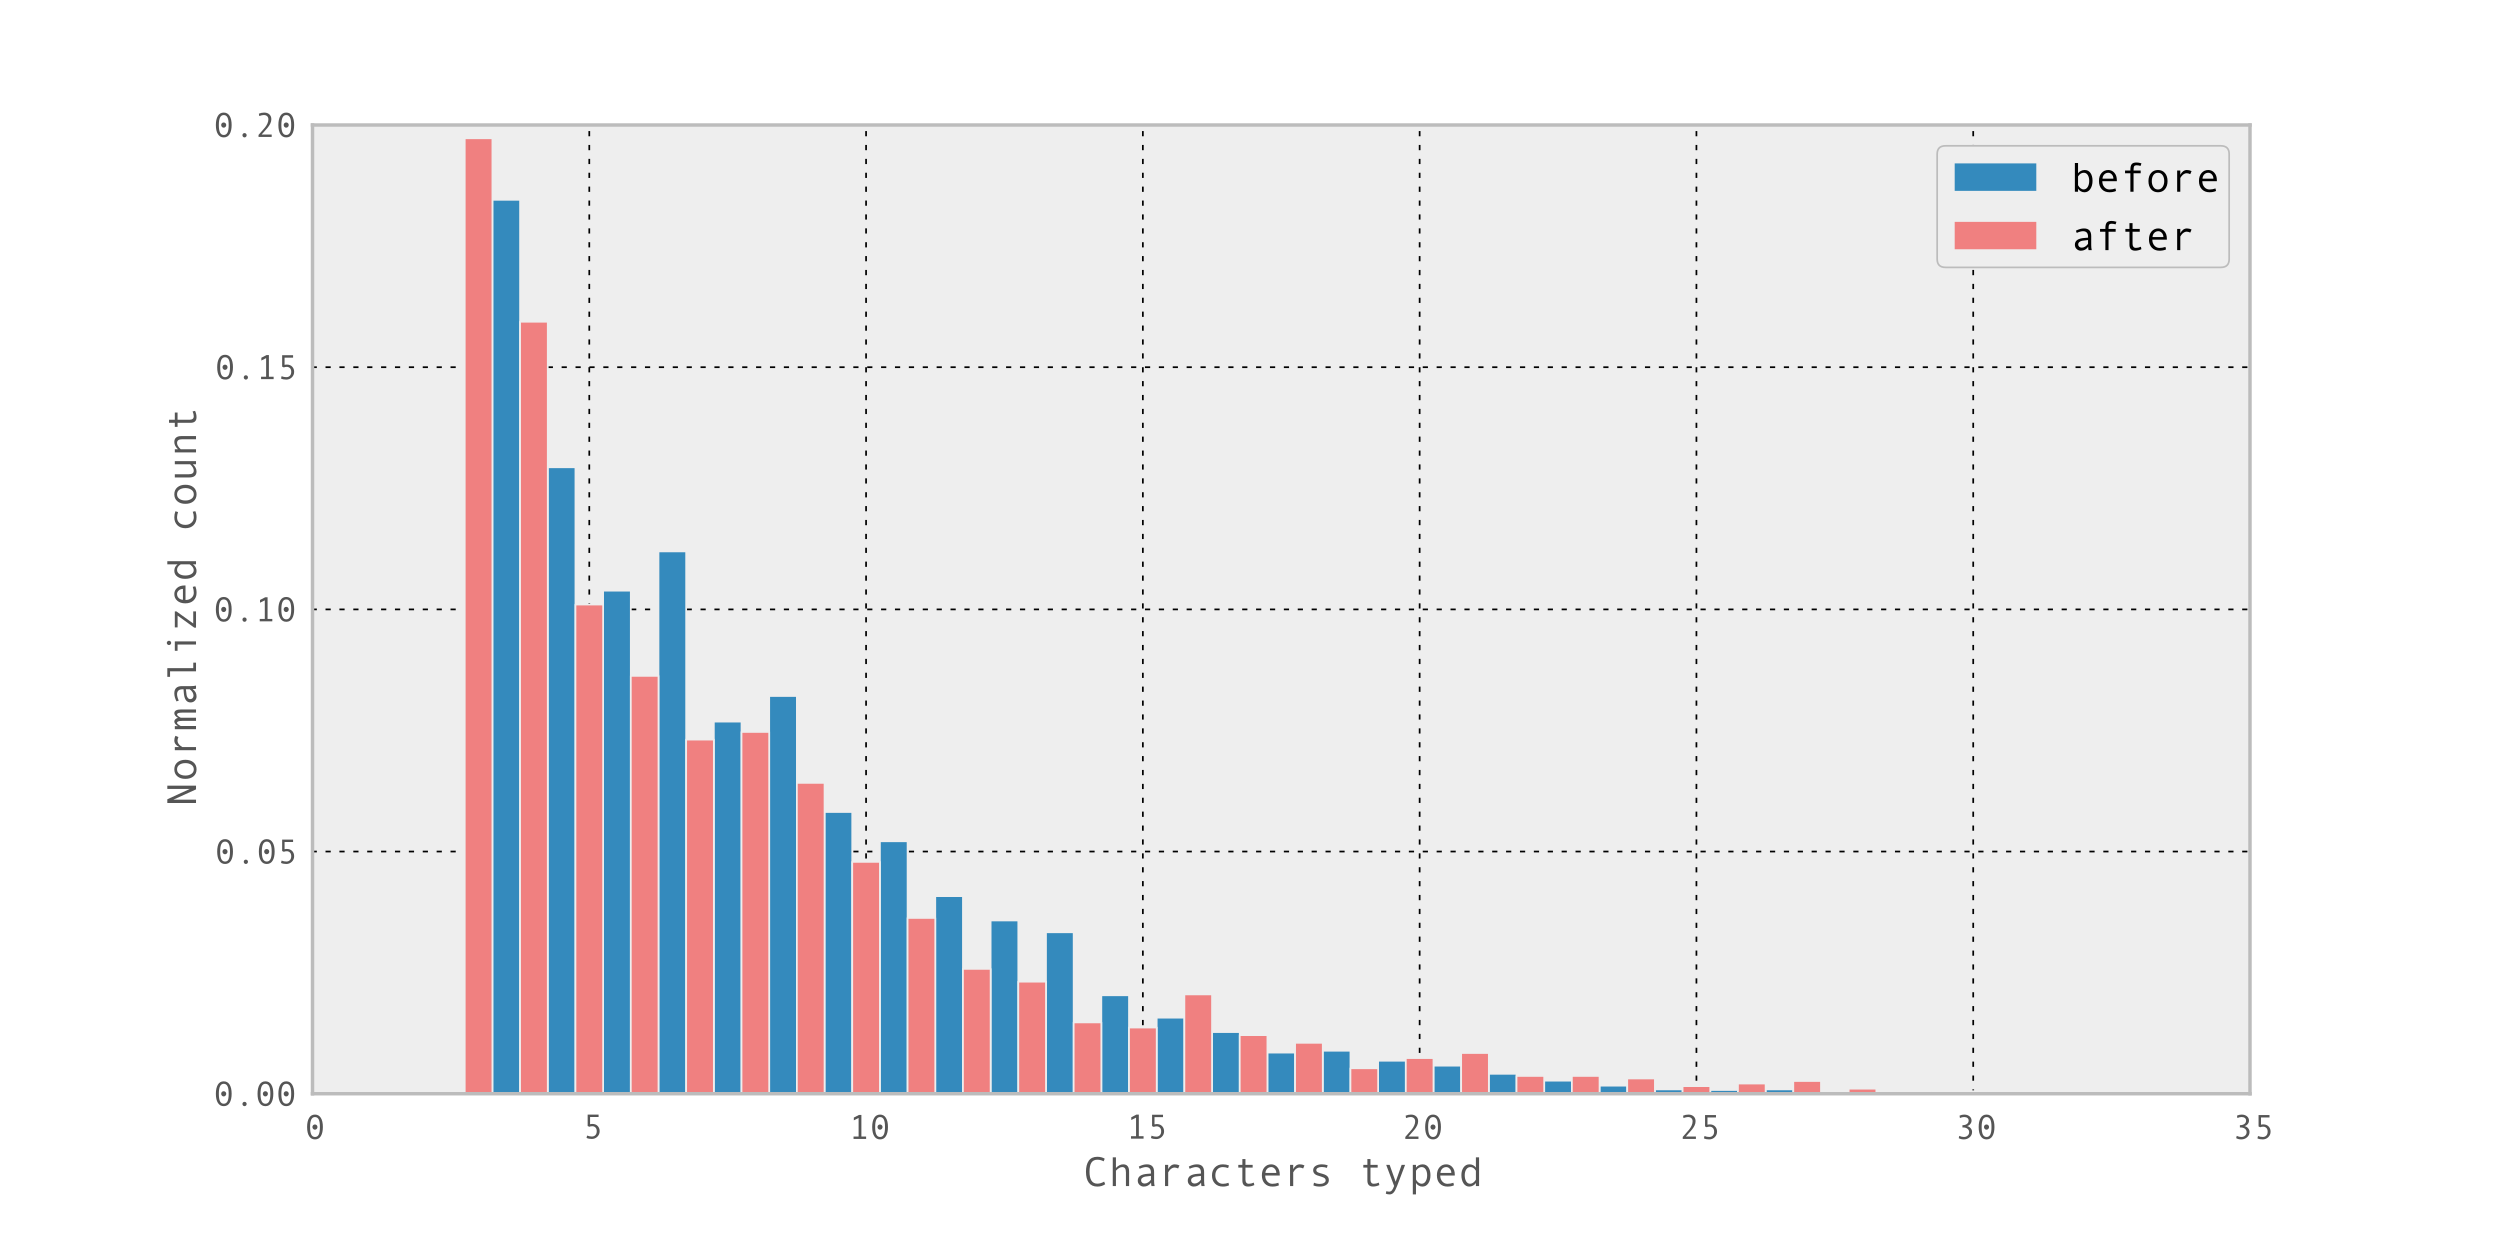 <?xml version="1.0" encoding="utf-8" standalone="no"?>
<!DOCTYPE svg PUBLIC "-//W3C//DTD SVG 1.1//EN"
  "http://www.w3.org/Graphics/SVG/1.1/DTD/svg11.dtd">
<!-- Created with matplotlib (http://matplotlib.sourceforge.net/) -->
<svg height="360pt" version="1.1" viewBox="0 0 720 360" width="720pt" xmlns="http://www.w3.org/2000/svg" xmlns:xlink="http://www.w3.org/1999/xlink">
 <defs>
  <style type="text/css">
*{stroke-linecap:square;stroke-linejoin:round;}
  </style>
 </defs>
 <g id="figure_1">
  <g id="patch_1">
   <path d="
M0 360
L720 360
L720 0
L0 0
z
" style="fill:#ffffff;"/>
  </g>
  <g id="axes_1">
   <g id="patch_2">
    <path d="
M90 315
L648 315
L648 36
L90 36
z
" style="fill:#eeeeee;"/>
   </g>
   <g id="matplotlib.axis_1">
    <g id="xtick_1">
     <g id="line2d_1">
      <path clip-path="url(#p7a9eb3f0f5)" d="
M90 315
L90 36" style="fill:none;stroke:#000000;stroke-dasharray:1,3;stroke-dashoffset:0.0;stroke-linecap:butt;stroke-width:0.5;"/>
     </g>
     <g id="line2d_2">
      <defs>
       <path d="
M0 0
L0 0" id="md8e084be14" style="stroke:#555555;stroke-linecap:butt;stroke-width:0.5;"/>
      </defs>
      <g>
       <use style="fill:#555555;stroke:#555555;stroke-linecap:butt;stroke-width:0.5;" x="90.0" xlink:href="#md8e084be14" y="315.0"/>
      </g>
     </g>
     <g id="line2d_3">
      <g>
       <use style="fill:#555555;stroke:#555555;stroke-linecap:butt;stroke-width:0.5;" x="90.0" xlink:href="#md8e084be14" y="36.0"/>
      </g>
     </g>
     <g id="text_1">
      <!-- 0 -->
      <defs>
       <path d="
M29.891 70.219
Q40.828 70.219 46.703 60.812
Q52.594 51.422 52.594 34.422
Q52.594 17.969 46.875 8.328
Q41.156 -1.312 29.891 -1.312
Q19 -1.312 13.078 8.062
Q7.172 17.438 7.172 34.422
Q7.172 50.922 12.906 60.562
Q18.656 70.219 29.891 70.219
M29.891 5.719
Q37.109 5.719 40.594 12.578
Q44.094 19.438 44.094 34.422
Q44.094 49.469 40.594 56.281
Q37.109 63.094 29.891 63.094
Q22.75 63.094 19.234 56.109
Q15.719 49.125 15.719 34.422
Q15.719 19.531 19.203 12.625
Q22.703 5.719 29.891 5.719
M29.688 41.75
Q32.766 41.75 34.891 39.625
Q37.016 37.5 37.016 34.422
Q37.016 31.25 34.859 28.969
Q32.719 26.703 29.688 26.703
Q26.703 26.703 24.578 28.969
Q22.469 31.25 22.469 34.422
Q22.469 37.547 24.531 39.641
Q26.609 41.75 29.688 41.75" id="AndaleMono-30"/>
      </defs>
      <g style="fill:#555555;" transform="translate(87.729 328.022)scale(0.1 -0.1)">
       <use xlink:href="#AndaleMono-30"/>
      </g>
     </g>
    </g>
    <g id="xtick_2">
     <g id="line2d_4">
      <path clip-path="url(#p7a9eb3f0f5)" d="
M169.714 315
L169.714 36" style="fill:none;stroke:#000000;stroke-dasharray:1,3;stroke-dashoffset:0.0;stroke-linecap:butt;stroke-width:0.5;"/>
     </g>
     <g id="line2d_5">
      <g>
       <use style="fill:#555555;stroke:#555555;stroke-linecap:butt;stroke-width:0.5;" x="169.714" xlink:href="#md8e084be14" y="315.0"/>
      </g>
     </g>
     <g id="line2d_6">
      <g>
       <use style="fill:#555555;stroke:#555555;stroke-linecap:butt;stroke-width:0.5;" x="169.714" xlink:href="#md8e084be14" y="36.0"/>
      </g>
     </g>
     <g id="text_2">
      <!-- 5 -->
      <defs>
       <path d="
M21.188 41.109
Q24.516 42 27.688 42
Q37.453 42 43.109 36.016
Q48.781 30.031 48.781 21.094
Q48.781 11.719 42.188 5.203
Q35.594 -1.312 26.125 -1.312
Q17.094 -1.312 10.984 1.703
L12.594 8.5
Q19.234 5.719 26.312 5.719
Q32.625 5.719 36.5 9.766
Q40.375 13.812 40.375 21.094
Q40.375 27.984 36.719 31.688
Q33.062 35.406 27.297 35.406
Q23.094 35.406 19 33.797
L14.203 35.984
L14.203 68.891
L45.703 68.891
L45.703 61.922
L21.188 61.922
z
" id="AndaleMono-35"/>
      </defs>
      <g style="fill:#555555;" transform="translate(167.824 327.889)scale(0.1 -0.1)">
       <use xlink:href="#AndaleMono-35"/>
      </g>
     </g>
    </g>
    <g id="xtick_3">
     <g id="line2d_7">
      <path clip-path="url(#p7a9eb3f0f5)" d="
M249.429 315
L249.429 36" style="fill:none;stroke:#000000;stroke-dasharray:1,3;stroke-dashoffset:0.0;stroke-linecap:butt;stroke-width:0.5;"/>
     </g>
     <g id="line2d_8">
      <g>
       <use style="fill:#555555;stroke:#555555;stroke-linecap:butt;stroke-width:0.5;" x="249.429" xlink:href="#md8e084be14" y="315.0"/>
      </g>
     </g>
     <g id="line2d_9">
      <g>
       <use style="fill:#555555;stroke:#555555;stroke-linecap:butt;stroke-width:0.5;" x="249.429" xlink:href="#md8e084be14" y="36.0"/>
      </g>
     </g>
     <g id="text_3">
      <!-- 10 -->
      <defs>
       <path d="
M49.703 0
L13.484 0
L13.484 6.984
L28.078 6.984
L28.078 60.5
L14.312 53.609
L14.312 61.625
L29.203 69.281
L36.078 69.281
L36.078 6.984
L49.703 6.984
z
" id="AndaleMono-31"/>
      </defs>
      <g style="fill:#555555;" transform="translate(244.472 328.022)scale(0.1 -0.1)">
       <use xlink:href="#AndaleMono-31"/>
       <use x="60.01" xlink:href="#AndaleMono-30"/>
      </g>
     </g>
    </g>
    <g id="xtick_4">
     <g id="line2d_10">
      <path clip-path="url(#p7a9eb3f0f5)" d="
M329.143 315
L329.143 36" style="fill:none;stroke:#000000;stroke-dasharray:1,3;stroke-dashoffset:0.0;stroke-linecap:butt;stroke-width:0.5;"/>
     </g>
     <g id="line2d_11">
      <g>
       <use style="fill:#555555;stroke:#555555;stroke-linecap:butt;stroke-width:0.5;" x="329.143" xlink:href="#md8e084be14" y="315.0"/>
      </g>
     </g>
     <g id="line2d_12">
      <g>
       <use style="fill:#555555;stroke:#555555;stroke-linecap:butt;stroke-width:0.5;" x="329.143" xlink:href="#md8e084be14" y="36.0"/>
      </g>
     </g>
     <g id="text_4">
      <!-- 15 -->
      <g style="fill:#555555;" transform="translate(324.377 327.928)scale(0.1 -0.1)">
       <use xlink:href="#AndaleMono-31"/>
       <use x="60.01" xlink:href="#AndaleMono-35"/>
      </g>
     </g>
    </g>
    <g id="xtick_5">
     <g id="line2d_13">
      <path clip-path="url(#p7a9eb3f0f5)" d="
M408.857 315
L408.857 36" style="fill:none;stroke:#000000;stroke-dasharray:1,3;stroke-dashoffset:0.0;stroke-linecap:butt;stroke-width:0.5;"/>
     </g>
     <g id="line2d_14">
      <g>
       <use style="fill:#555555;stroke:#555555;stroke-linecap:butt;stroke-width:0.5;" x="408.857" xlink:href="#md8e084be14" y="315.0"/>
      </g>
     </g>
     <g id="line2d_15">
      <g>
       <use style="fill:#555555;stroke:#555555;stroke-linecap:butt;stroke-width:0.5;" x="408.857" xlink:href="#md8e084be14" y="36.0"/>
      </g>
     </g>
     <g id="text_5">
      <!-- 20 -->
      <defs>
       <path d="
M47.906 0
L10.016 0
L10.016 5.812
Q24.422 21.875 28.719 27.344
Q33.016 32.812 35.688 38.812
Q38.375 44.828 38.375 50.781
Q38.375 56.547 34.875 59.859
Q31.391 63.188 25.094 63.188
Q20.266 63.188 12.109 60.203
L10.984 67.094
Q18.359 70.219 26.422 70.219
Q35.641 70.219 41.281 65.016
Q46.922 59.812 46.922 51.125
Q46.922 44.922 44.016 38.812
Q41.109 32.719 36.562 27.094
Q32.031 21.484 18.891 6.984
L47.906 6.984
z
" id="AndaleMono-32"/>
      </defs>
      <g style="fill:#555555;" transform="translate(403.727 328.022)scale(0.1 -0.1)">
       <use xlink:href="#AndaleMono-32"/>
       <use x="60.01" xlink:href="#AndaleMono-30"/>
      </g>
     </g>
    </g>
    <g id="xtick_6">
     <g id="line2d_16">
      <path clip-path="url(#p7a9eb3f0f5)" d="
M488.571 315
L488.571 36" style="fill:none;stroke:#000000;stroke-dasharray:1,3;stroke-dashoffset:0.0;stroke-linecap:butt;stroke-width:0.5;"/>
     </g>
     <g id="line2d_17">
      <g>
       <use style="fill:#555555;stroke:#555555;stroke-linecap:butt;stroke-width:0.5;" x="488.571" xlink:href="#md8e084be14" y="315.0"/>
      </g>
     </g>
     <g id="line2d_18">
      <g>
       <use style="fill:#555555;stroke:#555555;stroke-linecap:butt;stroke-width:0.5;" x="488.571" xlink:href="#md8e084be14" y="36.0"/>
      </g>
     </g>
     <g id="text_6">
      <!-- 25 -->
      <g style="fill:#555555;" transform="translate(483.632 328.022)scale(0.1 -0.1)">
       <use xlink:href="#AndaleMono-32"/>
       <use x="60.01" xlink:href="#AndaleMono-35"/>
      </g>
     </g>
    </g>
    <g id="xtick_7">
     <g id="line2d_19">
      <path clip-path="url(#p7a9eb3f0f5)" d="
M568.286 315
L568.286 36" style="fill:none;stroke:#000000;stroke-dasharray:1,3;stroke-dashoffset:0.0;stroke-linecap:butt;stroke-width:0.5;"/>
     </g>
     <g id="line2d_20">
      <g>
       <use style="fill:#555555;stroke:#555555;stroke-linecap:butt;stroke-width:0.5;" x="568.286" xlink:href="#md8e084be14" y="315.0"/>
      </g>
     </g>
     <g id="line2d_21">
      <g>
       <use style="fill:#555555;stroke:#555555;stroke-linecap:butt;stroke-width:0.5;" x="568.286" xlink:href="#md8e084be14" y="36.0"/>
      </g>
     </g>
     <g id="text_7">
      <!-- 30 -->
      <defs>
       <path d="
M34.281 37.016
Q40.578 35.25 44.375 30.578
Q48.188 25.922 48.188 20.125
Q48.188 11.031 41.109 4.859
Q34.031 -1.312 24.422 -1.312
Q16.219 -1.312 9.719 2.297
L11.281 8.891
Q18.062 5.719 24.703 5.719
Q30.953 5.719 35.375 9.594
Q39.797 13.484 39.797 19.578
Q39.797 25.594 35.062 29.344
Q30.328 33.109 22.516 33.109
L20.406 33.109
L20.406 39.703
L21 39.703
Q28.516 39.703 33.391 43.234
Q38.281 46.781 38.281 52.781
Q38.281 57.672 34.766 60.422
Q31.25 63.188 25.094 63.188
Q19.781 63.188 13.188 60.297
L12.109 67.188
Q18.75 70.219 25.484 70.219
Q34.719 70.219 40.703 65.359
Q46.688 60.5 46.688 52.875
Q46.688 47.609 43.047 43.047
Q39.406 38.484 34.281 37.312
z
" id="AndaleMono-33"/>
      </defs>
      <g style="fill:#555555;" transform="translate(563.141 328.022)scale(0.1 -0.1)">
       <use xlink:href="#AndaleMono-33"/>
       <use x="60.01" xlink:href="#AndaleMono-30"/>
      </g>
     </g>
    </g>
    <g id="xtick_8">
     <g id="line2d_22">
      <path clip-path="url(#p7a9eb3f0f5)" d="
M648 315
L648 36" style="fill:none;stroke:#000000;stroke-dasharray:1,3;stroke-dashoffset:0.0;stroke-linecap:butt;stroke-width:0.5;"/>
     </g>
     <g id="line2d_23">
      <g>
       <use style="fill:#555555;stroke:#555555;stroke-linecap:butt;stroke-width:0.5;" x="648.0" xlink:href="#md8e084be14" y="315.0"/>
      </g>
     </g>
     <g id="line2d_24">
      <g>
       <use style="fill:#555555;stroke:#555555;stroke-linecap:butt;stroke-width:0.5;" x="648.0" xlink:href="#md8e084be14" y="36.0"/>
      </g>
     </g>
     <g id="text_8">
      <!-- 35 -->
      <g style="fill:#555555;" transform="translate(643.046 328.022)scale(0.1 -0.1)">
       <use xlink:href="#AndaleMono-33"/>
       <use x="60.01" xlink:href="#AndaleMono-35"/>
      </g>
     </g>
    </g>
    <g id="text_9">
     <!-- Characters typed -->
     <defs>
      <path d="
M49.516 1.703
Q42.875 -1.312 34.906 -1.312
Q22.906 -1.312 15.75 5.984
Q8.594 13.281 8.594 25.391
Q8.594 37.5 15.797 44.797
Q23 52.094 34.719 52.094
Q42.391 52.094 49.312 49.422
L47.312 43.109
Q40.375 45.516 34.812 45.516
Q26.422 45.516 21.516 40.094
Q16.609 34.672 16.609 25.391
Q16.609 16.891 21.688 11.109
Q26.766 5.328 34.906 5.328
Q41.359 5.328 48.188 7.812
z
" id="AndaleMono-63"/>
      <path d="
M44.391 43.609
Q37.984 45.703 32.328 45.703
Q26.125 45.703 22.5 43.625
Q18.891 41.547 18.891 38.094
Q18.891 35.891 20.547 34.25
Q22.219 32.625 27.203 31.203
L34.469 29.109
Q39.5 27.688 42.672 25.703
Q45.844 23.734 47.438 20.922
Q49.031 18.109 49.031 14.406
Q49.031 7.125 42.922 2.906
Q36.812 -1.312 27.391 -1.312
Q18.016 -1.312 11.922 1.516
L13.375 8.109
Q19.781 5.078 27.094 5.078
Q33.453 5.078 37.422 7.438
Q41.406 9.812 41.406 13.719
Q41.406 16.359 39.422 18.438
Q37.453 20.516 30.125 22.75
Q24.219 24.562 21.438 25.469
Q18.656 26.375 16.266 28.125
Q13.875 29.891 12.625 32.328
Q11.375 34.766 11.375 37.797
Q11.375 44.391 17.141 48.234
Q22.906 52.094 32.422 52.094
Q38.578 52.094 46.094 50
z
" id="AndaleMono-73"/>
      <path d="
M50.984 0
L43.406 0
Q42.484 3.078 42.484 8.203
Q35.984 -1.312 24.812 -1.312
Q19.141 -1.312 14.812 2.703
Q10.5 6.734 10.5 13.094
Q10.5 16.844 12.016 19.719
Q13.531 22.609 16.453 24.578
Q19.391 26.562 23.578 27.703
Q27.781 28.859 33.547 29.297
L42.094 29.984
L42.094 32.422
Q42.094 45.516 29.891 45.516
Q27 45.516 22.578 44.266
Q18.172 43.016 14.984 41.312
L12.984 46.781
Q23.391 52.094 32.328 52.094
Q49.703 52.094 49.703 33.688
L49.703 11.812
Q49.703 5.172 50.984 0
M42.094 15.094
L42.094 24.312
Q31.781 23.391 27.953 22.578
Q24.125 21.781 21.312 19.578
Q18.5 17.391 18.5 13.625
Q18.5 10.203 20.891 8.094
Q23.297 6 27 6
Q31.062 6 35.062 8.422
Q39.062 10.844 42.094 15.094" id="AndaleMono-61"/>
      <path d="
M50.203 2.297
Q42.531 -1.219 35.109 -1.219
Q21.484 -1.219 21.484 13.188
L21.484 44.281
L11.719 44.281
L11.719 50.875
L21.484 50.875
L21.484 64.797
L28.906 64.797
L28.906 50.875
L46.188 50.875
L46.188 44.281
L28.906 44.281
L28.906 15.188
Q28.906 10.547 30.953 7.984
Q33.016 5.422 36.531 5.422
Q42.781 5.422 48.875 8.203
z
" id="AndaleMono-74"/>
      <path d="
M49.516 0
L41.891 0
L41.891 7.328
Q39.547 3.562 35.172 1.125
Q30.812 -1.312 25.984 -1.312
Q17.234 -1.312 12.156 6.469
Q7.078 14.266 7.078 26.219
Q7.078 37.406 12.375 44.75
Q17.672 52.094 26.422 52.094
Q36.031 52.094 41.891 44.281
L41.891 68.891
L49.516 68.891
z

M41.891 15.578
L41.891 36.719
Q36.422 45.516 28.719 45.516
Q22.406 45.516 18.75 39.922
Q15.094 34.328 15.094 25.781
Q15.094 17 18.531 11.25
Q21.969 5.516 27.984 5.516
Q30.859 5.516 33.781 7.078
Q36.719 8.641 39.297 11.766
Q41.891 14.891 41.891 15.578" id="AndaleMono-64"/>
      <path d="
M51.219 25.203
L16.312 25.203
Q16.312 16.547 21.312 10.938
Q26.312 5.328 33.594 5.328
Q40.531 5.328 47.906 7.812
L49.219 1.703
Q42.484 -1.312 33.5 -1.312
Q22.172 -1.312 15.234 5.953
Q8.297 13.234 8.297 25.594
Q8.297 37.703 14.516 44.891
Q20.75 52.094 30.609 52.094
Q39.406 52.094 45.312 45.406
Q51.219 38.719 51.219 27.594
z

M42.922 31.391
Q42.922 37.359 39.203 41.438
Q35.5 45.516 30.906 45.516
Q25 45.516 21.109 41.609
Q17.234 37.703 16.797 31.391
z
" id="AndaleMono-65"/>
      <path d="
M52 50.875
L32.719 0
Q28.516 -11.234 24.391 -15.672
Q20.266 -20.125 14.984 -20.125
Q10.297 -20.125 5.719 -18.406
L6.984 -12.312
Q10.688 -13.484 13.625 -13.484
Q17.719 -13.484 20.359 -10.297
Q23 -7.125 25.688 0.094
L6.594 50.875
L14.891 50.875
L29.297 10.297
L43.703 50.875
z
" id="AndaleMono-79"/>
      <path d="
M49.703 0
L42.094 0
L42.094 32.625
Q42.094 39.406 39.922 42.453
Q37.75 45.516 33.109 45.516
Q26.125 45.516 18.109 36.812
L18.109 0
L10.5 0
L10.5 68.891
L18.109 68.891
L18.109 43.406
Q26.312 52.094 35.406 52.094
Q49.703 52.094 49.703 34.812
z
" id="AndaleMono-68"/>
      <path id="AndaleMono-20"/>
      <path d="
M50.484 49.516
L47.406 42.188
Q42.391 44.391 38.719 44.391
Q35.359 44.391 32.125 42.453
Q28.906 40.531 26.188 36.938
Q23.484 33.344 23.484 32.906
L23.484 0
L15.922 0
L15.922 50.875
L23.484 50.875
L23.484 40.578
Q29.594 52.094 39.312 52.094
Q45.062 52.094 50.484 49.516" id="AndaleMono-72"/>
      <path d="
M18.109 44.281
Q20.656 47.797 24.969 49.938
Q29.297 52.094 34.078 52.094
Q42.875 52.094 47.875 44.844
Q52.875 37.594 52.875 25.984
Q52.875 14.266 47.625 6.469
Q42.391 -1.312 33.5 -1.312
Q28.766 -1.312 24.641 1.047
Q20.516 3.422 18.109 7.328
L18.109 -20.125
L10.5 -20.125
L10.5 50.875
L18.109 50.875
z

M18.109 36.719
L18.109 15.578
Q20.266 11.281 23.922 8.391
Q27.594 5.516 31.5 5.516
Q37.641 5.516 41.281 11.281
Q44.922 17.047 44.922 25.594
Q44.922 34.375 41.453 39.938
Q37.984 45.516 31.781 45.516
Q23.734 45.516 18.109 36.719" id="AndaleMono-70"/>
      <path d="
M52.297 4.297
Q44.188 -1.312 33.5 -1.312
Q20.125 -1.312 13.156 7.859
Q6.203 17.047 6.203 34.422
Q6.203 51.219 12.938 60.719
Q19.672 70.219 33.5 70.219
Q38.484 70.219 43.359 68.938
Q48.25 67.672 51.219 65.578
L48.578 59.281
Q41.703 63.188 33.5 63.188
Q23.969 63.188 19.328 56.266
Q14.703 49.359 14.703 34.422
Q14.703 5.719 33.5 5.719
Q41.453 5.719 49.812 10.594
z
" id="AndaleMono-43"/>
     </defs>
     <g style="fill:#555555;" transform="translate(312.015 341.579)scale(0.12 -0.12)">
      <use xlink:href="#AndaleMono-43"/>
      <use x="60.01" xlink:href="#AndaleMono-68"/>
      <use x="120.02" xlink:href="#AndaleMono-61"/>
      <use x="180.029" xlink:href="#AndaleMono-72"/>
      <use x="240.039" xlink:href="#AndaleMono-61"/>
      <use x="300.049" xlink:href="#AndaleMono-63"/>
      <use x="360.059" xlink:href="#AndaleMono-74"/>
      <use x="420.068" xlink:href="#AndaleMono-65"/>
      <use x="480.078" xlink:href="#AndaleMono-72"/>
      <use x="540.088" xlink:href="#AndaleMono-73"/>
      <use x="600.098" xlink:href="#AndaleMono-20"/>
      <use x="660.107" xlink:href="#AndaleMono-74"/>
      <use x="720.117" xlink:href="#AndaleMono-79"/>
      <use x="780.127" xlink:href="#AndaleMono-70"/>
      <use x="840.137" xlink:href="#AndaleMono-65"/>
      <use x="900.146" xlink:href="#AndaleMono-64"/>
     </g>
    </g>
   </g>
   <g id="matplotlib.axis_2">
    <g id="ytick_1">
     <g id="line2d_25">
      <path clip-path="url(#p7a9eb3f0f5)" d="
M90 315
L648 315" style="fill:none;stroke:#000000;stroke-dasharray:1,3;stroke-dashoffset:0.0;stroke-linecap:butt;stroke-width:0.5;"/>
     </g>
     <g id="line2d_26">
      <g>
       <use style="fill:#555555;stroke:#555555;stroke-linecap:butt;stroke-width:0.5;" x="90.0" xlink:href="#md8e084be14" y="315.0"/>
      </g>
     </g>
     <g id="line2d_27">
      <g>
       <use style="fill:#555555;stroke:#555555;stroke-linecap:butt;stroke-width:0.5;" x="648.0" xlink:href="#md8e084be14" y="315.0"/>
      </g>
     </g>
     <g id="text_10">
      <!-- 0.00 -->
      <defs>
       <path d="
M29.688 11.188
Q32.281 11.188 34.031 9.422
Q35.797 7.672 35.797 5.078
Q35.797 2.438 34.016 0.562
Q32.234 -1.312 29.688 -1.312
Q27.203 -1.312 25.438 0.562
Q23.688 2.438 23.688 5.078
Q23.688 7.719 25.422 9.453
Q27.156 11.188 29.688 11.188" id="AndaleMono-2e"/>
      </defs>
      <g style="fill:#555555;" transform="translate(61.453 318.445)scale(0.1 -0.1)">
       <use xlink:href="#AndaleMono-30"/>
       <use x="60.01" xlink:href="#AndaleMono-2e"/>
       <use x="120.02" xlink:href="#AndaleMono-30"/>
       <use x="180.029" xlink:href="#AndaleMono-30"/>
      </g>
     </g>
    </g>
    <g id="ytick_2">
     <g id="line2d_28">
      <path clip-path="url(#p7a9eb3f0f5)" d="
M90 245.25
L648 245.25" style="fill:none;stroke:#000000;stroke-dasharray:1,3;stroke-dashoffset:0.0;stroke-linecap:butt;stroke-width:0.5;"/>
     </g>
     <g id="line2d_29">
      <g>
       <use style="fill:#555555;stroke:#555555;stroke-linecap:butt;stroke-width:0.5;" x="90.0" xlink:href="#md8e084be14" y="245.25"/>
      </g>
     </g>
     <g id="line2d_30">
      <g>
       <use style="fill:#555555;stroke:#555555;stroke-linecap:butt;stroke-width:0.5;" x="648.0" xlink:href="#md8e084be14" y="245.25"/>
      </g>
     </g>
     <g id="text_11">
      <!-- 0.05 -->
      <g style="fill:#555555;" transform="translate(61.834 248.695)scale(0.1 -0.1)">
       <use xlink:href="#AndaleMono-30"/>
       <use x="60.01" xlink:href="#AndaleMono-2e"/>
       <use x="120.02" xlink:href="#AndaleMono-30"/>
       <use x="180.029" xlink:href="#AndaleMono-35"/>
      </g>
     </g>
    </g>
    <g id="ytick_3">
     <g id="line2d_31">
      <path clip-path="url(#p7a9eb3f0f5)" d="
M90 175.5
L648 175.5" style="fill:none;stroke:#000000;stroke-dasharray:1,3;stroke-dashoffset:0.0;stroke-linecap:butt;stroke-width:0.5;"/>
     </g>
     <g id="line2d_32">
      <g>
       <use style="fill:#555555;stroke:#555555;stroke-linecap:butt;stroke-width:0.5;" x="90.0" xlink:href="#md8e084be14" y="175.5"/>
      </g>
     </g>
     <g id="line2d_33">
      <g>
       <use style="fill:#555555;stroke:#555555;stroke-linecap:butt;stroke-width:0.5;" x="648.0" xlink:href="#md8e084be14" y="175.5"/>
      </g>
     </g>
     <g id="text_12">
      <!-- 0.10 -->
      <g style="fill:#555555;" transform="translate(61.453 178.945)scale(0.1 -0.1)">
       <use xlink:href="#AndaleMono-30"/>
       <use x="60.01" xlink:href="#AndaleMono-2e"/>
       <use x="120.02" xlink:href="#AndaleMono-31"/>
       <use x="180.029" xlink:href="#AndaleMono-30"/>
      </g>
     </g>
    </g>
    <g id="ytick_4">
     <g id="line2d_34">
      <path clip-path="url(#p7a9eb3f0f5)" d="
M90 105.75
L648 105.75" style="fill:none;stroke:#000000;stroke-dasharray:1,3;stroke-dashoffset:0.0;stroke-linecap:butt;stroke-width:0.5;"/>
     </g>
     <g id="line2d_35">
      <g>
       <use style="fill:#555555;stroke:#555555;stroke-linecap:butt;stroke-width:0.5;" x="90.0" xlink:href="#md8e084be14" y="105.75"/>
      </g>
     </g>
     <g id="line2d_36">
      <g>
       <use style="fill:#555555;stroke:#555555;stroke-linecap:butt;stroke-width:0.5;" x="648.0" xlink:href="#md8e084be14" y="105.75"/>
      </g>
     </g>
     <g id="text_13">
      <!-- 0.15 -->
      <g style="fill:#555555;" transform="translate(61.834 109.195)scale(0.1 -0.1)">
       <use xlink:href="#AndaleMono-30"/>
       <use x="60.01" xlink:href="#AndaleMono-2e"/>
       <use x="120.02" xlink:href="#AndaleMono-31"/>
       <use x="180.029" xlink:href="#AndaleMono-35"/>
      </g>
     </g>
    </g>
    <g id="ytick_5">
     <g id="line2d_37">
      <path clip-path="url(#p7a9eb3f0f5)" d="
M90 36
L648 36" style="fill:none;stroke:#000000;stroke-dasharray:1,3;stroke-dashoffset:0.0;stroke-linecap:butt;stroke-width:0.5;"/>
     </g>
     <g id="line2d_38">
      <g>
       <use style="fill:#555555;stroke:#555555;stroke-linecap:butt;stroke-width:0.5;" x="90.0" xlink:href="#md8e084be14" y="36.0"/>
      </g>
     </g>
     <g id="line2d_39">
      <g>
       <use style="fill:#555555;stroke:#555555;stroke-linecap:butt;stroke-width:0.5;" x="648.0" xlink:href="#md8e084be14" y="36.0"/>
      </g>
     </g>
     <g id="text_14">
      <!-- 0.20 -->
      <g style="fill:#555555;" transform="translate(61.453 39.445)scale(0.1 -0.1)">
       <use xlink:href="#AndaleMono-30"/>
       <use x="60.01" xlink:href="#AndaleMono-2e"/>
       <use x="120.02" xlink:href="#AndaleMono-32"/>
       <use x="180.029" xlink:href="#AndaleMono-30"/>
      </g>
     </g>
    </g>
    <g id="text_15">
     <!-- Normalized count -->
     <defs>
      <path d="
M49.609 0
L42 0
L42 7.516
Q33.797 -1.219 24.703 -1.219
Q10.406 -1.219 10.406 16.109
L10.406 50.875
L18.016 50.875
L18.016 18.312
Q18.016 11.812 20.062 8.609
Q22.125 5.422 27 5.422
Q33.984 5.422 42 14.109
L42 50.875
L49.609 50.875
z
" id="AndaleMono-75"/>
      <path d="
M33.297 70.125
Q35.453 70.125 36.969 68.578
Q38.484 67.047 38.484 64.891
Q38.484 62.641 36.984 61.125
Q35.5 59.625 33.297 59.625
Q31.297 59.625 29.75 61.203
Q28.219 62.797 28.219 64.891
Q28.219 67 29.75 68.562
Q31.297 70.125 33.297 70.125
M37.016 0
L29.391 0
L29.391 44.281
L14.406 44.281
L14.406 50.875
L37.016 50.875
z
" id="AndaleMono-69"/>
      <path d="
M50.781 0
L41.891 0
L17.188 54.391
L17.188 0
L9.188 0
L9.188 68.891
L18.109 68.891
L42.922 14.984
L42.922 68.891
L50.781 68.891
z
" id="AndaleMono-4e"/>
      <path d="
M49.031 0
L9.906 0
L9.906 4.109
L38.922 44.188
L10.594 44.188
L10.594 50.875
L49.031 50.875
L49.031 47.125
L20.016 6.688
L49.031 6.688
z
" id="AndaleMono-7a"/>
      <path d="
M46 0
L25.203 0
L25.203 62.312
L11.922 62.312
L11.922 68.891
L32.812 68.891
L32.812 6.594
L46 6.594
z
" id="AndaleMono-6c"/>
      <path d="
M29.984 52.094
Q40.484 52.094 46.672 44.766
Q52.875 37.453 52.875 25.484
Q52.875 13.422 46.672 6.047
Q40.484 -1.312 29.984 -1.312
Q19.438 -1.312 13.25 6.031
Q7.078 13.375 7.078 25.484
Q7.078 37.5 13.281 44.797
Q19.484 52.094 29.984 52.094
M29.984 5.328
Q36.922 5.328 40.922 11.188
Q44.922 17.047 44.922 25.391
Q44.922 34.188 40.969 39.844
Q37.016 45.516 29.984 45.516
Q22.906 45.516 19 39.922
Q15.094 34.328 15.094 25.391
Q15.094 16.891 19.047 11.109
Q23 5.328 29.984 5.328" id="AndaleMono-6f"/>
      <path d="
M53.719 0
L46.094 0
L46.094 33.406
Q46.094 45.516 41.609 45.516
Q39.312 45.516 36.547 41.328
Q33.797 37.156 33.797 36.719
L33.797 0
L26.219 0
L26.219 33.406
Q26.219 45.516 21.688 45.516
Q19.438 45.516 16.672 41.328
Q13.922 37.156 13.922 36.719
L13.922 0
L6.297 0
L6.297 50.875
L13.625 50.875
L13.625 43.219
Q15.766 47.266 18.719 49.672
Q21.688 52.094 24.609 52.094
Q27.688 52.094 30.125 49.672
Q32.562 47.266 33.5 43.219
Q35.641 47.266 38.625 49.672
Q41.609 52.094 44.484 52.094
Q53.719 52.094 53.719 35.594
z
" id="AndaleMono-6d"/>
      <path d="
M49.703 0
L42.094 0
L42.094 32.625
Q42.094 39.406 39.922 42.453
Q37.75 45.516 33.109 45.516
Q26.125 45.516 18.109 36.812
L18.109 0
L10.5 0
L10.5 50.875
L18.109 50.875
L18.109 43.406
Q26.312 52.094 35.406 52.094
Q49.703 52.094 49.703 34.812
z
" id="AndaleMono-6e"/>
     </defs>
     <g style="fill:#555555;" transform="translate(56.453 232.369)rotate(-90.0)scale(0.12 -0.12)">
      <use xlink:href="#AndaleMono-4e"/>
      <use x="60.01" xlink:href="#AndaleMono-6f"/>
      <use x="120.02" xlink:href="#AndaleMono-72"/>
      <use x="180.029" xlink:href="#AndaleMono-6d"/>
      <use x="240.039" xlink:href="#AndaleMono-61"/>
      <use x="300.049" xlink:href="#AndaleMono-6c"/>
      <use x="360.059" xlink:href="#AndaleMono-69"/>
      <use x="420.068" xlink:href="#AndaleMono-7a"/>
      <use x="480.078" xlink:href="#AndaleMono-65"/>
      <use x="540.088" xlink:href="#AndaleMono-64"/>
      <use x="600.098" xlink:href="#AndaleMono-20"/>
      <use x="660.107" xlink:href="#AndaleMono-63"/>
      <use x="720.117" xlink:href="#AndaleMono-6f"/>
      <use x="780.127" xlink:href="#AndaleMono-75"/>
      <use x="840.137" xlink:href="#AndaleMono-6e"/>
      <use x="900.146" xlink:href="#AndaleMono-74"/>
     </g>
    </g>
   </g>
   <g id="patch_3">
    <path clip-path="url(#p7a9eb3f0f5)" d="
M141.814 315
L149.786 315
L149.786 57.544
L141.814 57.544
z
" style="fill:#348abd;stroke:#eeeeee;stroke-width:0.5;"/>
   </g>
   <g id="patch_4">
    <path clip-path="url(#p7a9eb3f0f5)" d="
M157.757 315
L165.729 315
L165.729 134.566
L157.757 134.566
z
" style="fill:#348abd;stroke:#eeeeee;stroke-width:0.5;"/>
   </g>
   <g id="patch_5">
    <path clip-path="url(#p7a9eb3f0f5)" d="
M173.7 315
L181.671 315
L181.671 170.114
L173.7 170.114
z
" style="fill:#348abd;stroke:#eeeeee;stroke-width:0.5;"/>
   </g>
   <g id="patch_6">
    <path clip-path="url(#p7a9eb3f0f5)" d="
M189.643 315
L197.614 315
L197.614 158.803
L189.643 158.803
z
" style="fill:#348abd;stroke:#eeeeee;stroke-width:0.5;"/>
   </g>
   <g id="patch_7">
    <path clip-path="url(#p7a9eb3f0f5)" d="
M205.586 315
L213.557 315
L213.557 207.817
L205.586 207.817
z
" style="fill:#348abd;stroke:#eeeeee;stroke-width:0.5;"/>
   </g>
   <g id="patch_8">
    <path clip-path="url(#p7a9eb3f0f5)" d="
M221.529 315
L229.5 315
L229.5 200.456
L221.529 200.456
z
" style="fill:#348abd;stroke:#eeeeee;stroke-width:0.5;"/>
   </g>
   <g id="patch_9">
    <path clip-path="url(#p7a9eb3f0f5)" d="
M237.471 315
L245.443 315
L245.443 233.849
L237.471 233.849
z
" style="fill:#348abd;stroke:#eeeeee;stroke-width:0.5;"/>
   </g>
   <g id="patch_10">
    <path clip-path="url(#p7a9eb3f0f5)" d="
M253.414 315
L261.386 315
L261.386 242.288
L253.414 242.288
z
" style="fill:#348abd;stroke:#eeeeee;stroke-width:0.5;"/>
   </g>
   <g id="patch_11">
    <path clip-path="url(#p7a9eb3f0f5)" d="
M269.357 315
L277.329 315
L277.329 258.087
L269.357 258.087
z
" style="fill:#348abd;stroke:#eeeeee;stroke-width:0.5;"/>
   </g>
   <g id="patch_12">
    <path clip-path="url(#p7a9eb3f0f5)" d="
M285.3 315
L293.271 315
L293.271 265.089
L285.3 265.089
z
" style="fill:#348abd;stroke:#eeeeee;stroke-width:0.5;"/>
   </g>
   <g id="patch_13">
    <path clip-path="url(#p7a9eb3f0f5)" d="
M301.243 315
L309.214 315
L309.214 268.5
L301.243 268.5
z
" style="fill:#348abd;stroke:#eeeeee;stroke-width:0.5;"/>
   </g>
   <g id="patch_14">
    <path clip-path="url(#p7a9eb3f0f5)" d="
M317.186 315
L325.157 315
L325.157 286.633
L317.186 286.633
z
" style="fill:#348abd;stroke:#eeeeee;stroke-width:0.5;"/>
   </g>
   <g id="patch_15">
    <path clip-path="url(#p7a9eb3f0f5)" d="
M333.129 315
L341.1 315
L341.1 293.097
L333.129 293.097
z
" style="fill:#348abd;stroke:#eeeeee;stroke-width:0.5;"/>
   </g>
   <g id="patch_16">
    <path clip-path="url(#p7a9eb3f0f5)" d="
M349.071 315
L357.043 315
L357.043 297.226
L349.071 297.226
z
" style="fill:#348abd;stroke:#eeeeee;stroke-width:0.5;"/>
   </g>
   <g id="patch_17">
    <path clip-path="url(#p7a9eb3f0f5)" d="
M365.014 315
L372.986 315
L372.986 303.151
L365.014 303.151
z
" style="fill:#348abd;stroke:#eeeeee;stroke-width:0.5;"/>
   </g>
   <g id="patch_18">
    <path clip-path="url(#p7a9eb3f0f5)" d="
M380.957 315
L388.929 315
L388.929 302.612
L380.957 302.612
z
" style="fill:#348abd;stroke:#eeeeee;stroke-width:0.5;"/>
   </g>
   <g id="patch_19">
    <path clip-path="url(#p7a9eb3f0f5)" d="
M396.9 315
L404.871 315
L404.871 305.485
L396.9 305.485
z
" style="fill:#348abd;stroke:#eeeeee;stroke-width:0.5;"/>
   </g>
   <g id="patch_20">
    <path clip-path="url(#p7a9eb3f0f5)" d="
M412.843 315
L420.814 315
L420.814 306.921
L412.843 306.921
z
" style="fill:#348abd;stroke:#eeeeee;stroke-width:0.5;"/>
   </g>
   <g id="patch_21">
    <path clip-path="url(#p7a9eb3f0f5)" d="
M428.786 315
L436.757 315
L436.757 309.255
L428.786 309.255
z
" style="fill:#348abd;stroke:#eeeeee;stroke-width:0.5;"/>
   </g>
   <g id="patch_22">
    <path clip-path="url(#p7a9eb3f0f5)" d="
M444.729 315
L452.7 315
L452.7 311.23
L444.729 311.23
z
" style="fill:#348abd;stroke:#eeeeee;stroke-width:0.5;"/>
   </g>
   <g id="patch_23">
    <path clip-path="url(#p7a9eb3f0f5)" d="
M460.671 315
L468.643 315
L468.643 312.666
L460.671 312.666
z
" style="fill:#348abd;stroke:#eeeeee;stroke-width:0.5;"/>
   </g>
   <g id="patch_24">
    <path clip-path="url(#p7a9eb3f0f5)" d="
M476.614 315
L484.586 315
L484.586 313.743
L476.614 313.743
z
" style="fill:#348abd;stroke:#eeeeee;stroke-width:0.5;"/>
   </g>
   <g id="patch_25">
    <path clip-path="url(#p7a9eb3f0f5)" d="
M492.557 315
L500.529 315
L500.529 313.923
L492.557 313.923
z
" style="fill:#348abd;stroke:#eeeeee;stroke-width:0.5;"/>
   </g>
   <g id="patch_26">
    <path clip-path="url(#p7a9eb3f0f5)" d="
M508.5 315
L516.471 315
L516.471 313.743
L508.5 313.743
z
" style="fill:#348abd;stroke:#eeeeee;stroke-width:0.5;"/>
   </g>
   <g id="patch_27">
    <path clip-path="url(#p7a9eb3f0f5)" d="
M524.443 315
L532.414 315
L532.414 314.461
L524.443 314.461
z
" style="fill:#348abd;stroke:#eeeeee;stroke-width:0.5;"/>
   </g>
   <g id="patch_28">
    <path clip-path="url(#p7a9eb3f0f5)" d="
M540.386 315
L548.357 315
L548.357 314.461
L540.386 314.461
z
" style="fill:#348abd;stroke:#eeeeee;stroke-width:0.5;"/>
   </g>
   <g id="patch_29">
    <path clip-path="url(#p7a9eb3f0f5)" d="
M556.329 315
L564.3 315
L564.3 314.461
L556.329 314.461
z
" style="fill:#348abd;stroke:#eeeeee;stroke-width:0.5;"/>
   </g>
   <g id="patch_30">
    <path clip-path="url(#p7a9eb3f0f5)" d="
M572.271 315
L580.243 315
L580.243 314.82
L572.271 314.82
z
" style="fill:#348abd;stroke:#eeeeee;stroke-width:0.5;"/>
   </g>
   <g id="patch_31">
    <path clip-path="url(#p7a9eb3f0f5)" d="
M133.843 315
L141.814 315
L141.814 39.816
L133.843 39.816
z
" style="fill:#f08080;stroke:#eeeeee;stroke-width:0.5;"/>
   </g>
   <g id="patch_32">
    <path clip-path="url(#p7a9eb3f0f5)" d="
M149.786 315
L157.757 315
L157.757 92.651
L149.786 92.651
z
" style="fill:#f08080;stroke:#eeeeee;stroke-width:0.5;"/>
   </g>
   <g id="patch_33">
    <path clip-path="url(#p7a9eb3f0f5)" d="
M165.729 315
L173.7 315
L173.7 174.106
L165.729 174.106
z
" style="fill:#f08080;stroke:#eeeeee;stroke-width:0.5;"/>
   </g>
   <g id="patch_34">
    <path clip-path="url(#p7a9eb3f0f5)" d="
M181.671 315
L189.643 315
L189.643 194.653
L181.671 194.653
z
" style="fill:#f08080;stroke:#eeeeee;stroke-width:0.5;"/>
   </g>
   <g id="patch_35">
    <path clip-path="url(#p7a9eb3f0f5)" d="
M197.614 315
L205.586 315
L205.586 212.998
L197.614 212.998
z
" style="fill:#f08080;stroke:#eeeeee;stroke-width:0.5;"/>
   </g>
   <g id="patch_36">
    <path clip-path="url(#p7a9eb3f0f5)" d="
M213.557 315
L221.529 315
L221.529 210.797
L213.557 210.797
z
" style="fill:#f08080;stroke:#eeeeee;stroke-width:0.5;"/>
   </g>
   <g id="patch_37">
    <path clip-path="url(#p7a9eb3f0f5)" d="
M229.5 315
L237.471 315
L237.471 225.473
L229.5 225.473
z
" style="fill:#f08080;stroke:#eeeeee;stroke-width:0.5;"/>
   </g>
   <g id="patch_38">
    <path clip-path="url(#p7a9eb3f0f5)" d="
M245.443 315
L253.414 315
L253.414 248.222
L245.443 248.222
z
" style="fill:#f08080;stroke:#eeeeee;stroke-width:0.5;"/>
   </g>
   <g id="patch_39">
    <path clip-path="url(#p7a9eb3f0f5)" d="
M261.386 315
L269.357 315
L269.357 264.366
L261.386 264.366
z
" style="fill:#f08080;stroke:#eeeeee;stroke-width:0.5;"/>
   </g>
   <g id="patch_40">
    <path clip-path="url(#p7a9eb3f0f5)" d="
M277.329 315
L285.3 315
L285.3 279.043
L277.329 279.043
z
" style="fill:#f08080;stroke:#eeeeee;stroke-width:0.5;"/>
   </g>
   <g id="patch_41">
    <path clip-path="url(#p7a9eb3f0f5)" d="
M293.271 315
L301.243 315
L301.243 282.712
L293.271 282.712
z
" style="fill:#f08080;stroke:#eeeeee;stroke-width:0.5;"/>
   </g>
   <g id="patch_42">
    <path clip-path="url(#p7a9eb3f0f5)" d="
M309.214 315
L317.186 315
L317.186 294.453
L309.214 294.453
z
" style="fill:#f08080;stroke:#eeeeee;stroke-width:0.5;"/>
   </g>
   <g id="patch_43">
    <path clip-path="url(#p7a9eb3f0f5)" d="
M325.157 315
L333.129 315
L333.129 295.921
L325.157 295.921
z
" style="fill:#f08080;stroke:#eeeeee;stroke-width:0.5;"/>
   </g>
   <g id="patch_44">
    <path clip-path="url(#p7a9eb3f0f5)" d="
M341.1 315
L349.071 315
L349.071 286.381
L341.1 286.381
z
" style="fill:#f08080;stroke:#eeeeee;stroke-width:0.5;"/>
   </g>
   <g id="patch_45">
    <path clip-path="url(#p7a9eb3f0f5)" d="
M357.043 315
L365.014 315
L365.014 298.122
L357.043 298.122
z
" style="fill:#f08080;stroke:#eeeeee;stroke-width:0.5;"/>
   </g>
   <g id="patch_46">
    <path clip-path="url(#p7a9eb3f0f5)" d="
M372.986 315
L380.957 315
L380.957 300.324
L372.986 300.324
z
" style="fill:#f08080;stroke:#eeeeee;stroke-width:0.5;"/>
   </g>
   <g id="patch_47">
    <path clip-path="url(#p7a9eb3f0f5)" d="
M388.929 315
L396.9 315
L396.9 307.662
L388.929 307.662
z
" style="fill:#f08080;stroke:#eeeeee;stroke-width:0.5;"/>
   </g>
   <g id="patch_48">
    <path clip-path="url(#p7a9eb3f0f5)" d="
M404.871 315
L412.843 315
L412.843 304.726
L404.871 304.726
z
" style="fill:#f08080;stroke:#eeeeee;stroke-width:0.5;"/>
   </g>
   <g id="patch_49">
    <path clip-path="url(#p7a9eb3f0f5)" d="
M420.814 315
L428.786 315
L428.786 303.259
L420.814 303.259
z
" style="fill:#f08080;stroke:#eeeeee;stroke-width:0.5;"/>
   </g>
   <g id="patch_50">
    <path clip-path="url(#p7a9eb3f0f5)" d="
M436.757 315
L444.729 315
L444.729 309.863
L436.757 309.863
z
" style="fill:#f08080;stroke:#eeeeee;stroke-width:0.5;"/>
   </g>
   <g id="patch_51">
    <path clip-path="url(#p7a9eb3f0f5)" d="
M452.7 315
L460.671 315
L460.671 309.863
L452.7 309.863
z
" style="fill:#f08080;stroke:#eeeeee;stroke-width:0.5;"/>
   </g>
   <g id="patch_52">
    <path clip-path="url(#p7a9eb3f0f5)" d="
M468.643 315
L476.614 315
L476.614 310.597
L468.643 310.597
z
" style="fill:#f08080;stroke:#eeeeee;stroke-width:0.5;"/>
   </g>
   <g id="patch_53">
    <path clip-path="url(#p7a9eb3f0f5)" d="
M484.586 315
L492.557 315
L492.557 312.799
L484.586 312.799
z
" style="fill:#f08080;stroke:#eeeeee;stroke-width:0.5;"/>
   </g>
   <g id="patch_54">
    <path clip-path="url(#p7a9eb3f0f5)" d="
M500.529 315
L508.5 315
L508.5 312.065
L500.529 312.065
z
" style="fill:#f08080;stroke:#eeeeee;stroke-width:0.5;"/>
   </g>
   <g id="patch_55">
    <path clip-path="url(#p7a9eb3f0f5)" d="
M516.471 315
L524.443 315
L524.443 311.331
L516.471 311.331
z
" style="fill:#f08080;stroke:#eeeeee;stroke-width:0.5;"/>
   </g>
   <g id="patch_56">
    <path clip-path="url(#p7a9eb3f0f5)" d="
M532.414 315
L540.386 315
L540.386 313.532
L532.414 313.532
z
" style="fill:#f08080;stroke:#eeeeee;stroke-width:0.5;"/>
   </g>
   <g id="patch_57">
    <path clip-path="url(#p7a9eb3f0f5)" d="
M564.3 315
L572.271 315
L572.271 314.266
L564.3 314.266
z
" style="fill:#f08080;stroke:#eeeeee;stroke-width:0.5;"/>
   </g>
   <g id="patch_58">
    <path d="
M90 36
L648 36" style="fill:none;stroke:#bcbcbc;"/>
   </g>
   <g id="patch_59">
    <path d="
M648 315
L648 36" style="fill:none;stroke:#bcbcbc;"/>
   </g>
   <g id="patch_60">
    <path d="
M90 315
L648 315" style="fill:none;stroke:#bcbcbc;"/>
   </g>
   <g id="patch_61">
    <path d="
M90 315
L90 36" style="fill:none;stroke:#bcbcbc;"/>
   </g>
   <g id="legend_1">
    <g id="patch_62">
     <path d="
M560.304 77.002
L639.6 77.002
Q642 77.002 642 74.603
L642 44.4
Q642 42 639.6 42
L560.304 42
Q557.904 42 557.904 44.4
L557.904 74.603
Q557.904 77.002 560.304 77.002
z
" style="fill:#eeeeee;stroke:#bcbcbc;stroke-width:0.5;"/>
    </g>
    <g id="patch_63">
     <path d="
M562.704 55.215
L586.704 55.215
L586.704 46.815
L562.704 46.815
z
" style="fill:#348abd;stroke:#eeeeee;stroke-width:0.5;"/>
    </g>
    <g id="text_16">
     <!-- before -->
     <defs>
      <path d="
M18.109 44.281
Q20.656 47.797 24.969 49.938
Q29.297 52.094 34.078 52.094
Q42.969 52.094 47.922 44.969
Q52.875 37.844 52.875 26.219
Q52.875 14.453 47.594 6.562
Q42.328 -1.312 33.5 -1.312
Q28.766 -1.312 24.641 1.047
Q20.516 3.422 18.109 7.328
L18.109 0
L10.5 0
L10.5 68.891
L18.109 68.891
z

M18.109 36.719
L18.109 15.578
Q20.266 11.281 23.922 8.391
Q27.594 5.516 31.5 5.516
Q37.641 5.516 41.281 11.375
Q44.922 17.234 44.922 25.781
Q44.922 34.578 41.453 40.047
Q37.984 45.516 31.781 45.516
Q23.734 45.516 18.109 36.719" id="AndaleMono-62"/>
      <path d="
M50.203 68.109
L48.188 61.922
Q42.781 63.484 38.484 63.484
Q34.375 63.484 32.828 61.156
Q31.297 58.844 31.297 51.812
L31.297 50.875
L48.391 50.875
L48.391 44.281
L31.297 44.281
L31.297 0
L23.688 0
L23.688 44.281
L10.891 44.281
L10.891 50.875
L23.688 50.875
L23.688 52.594
Q23.688 62.312 27 66.219
Q30.328 70.125 38.484 70.125
Q43.75 70.125 50.203 68.109" id="AndaleMono-66"/>
     </defs>
     <g transform="translate(596.304 55.215)scale(0.12 -0.12)">
      <use xlink:href="#AndaleMono-62"/>
      <use x="60.01" xlink:href="#AndaleMono-65"/>
      <use x="120.02" xlink:href="#AndaleMono-66"/>
      <use x="180.029" xlink:href="#AndaleMono-6f"/>
      <use x="240.039" xlink:href="#AndaleMono-72"/>
      <use x="300.049" xlink:href="#AndaleMono-65"/>
     </g>
    </g>
    <g id="patch_64">
     <path d="
M562.704 72.045
L586.704 72.045
L586.704 63.645
L562.704 63.645
z
" style="fill:#f08080;stroke:#eeeeee;stroke-width:0.5;"/>
    </g>
    <g id="text_17">
     <!-- after -->
     <g transform="translate(596.304 72.045)scale(0.12 -0.12)">
      <use xlink:href="#AndaleMono-61"/>
      <use x="60.01" xlink:href="#AndaleMono-66"/>
      <use x="120.02" xlink:href="#AndaleMono-74"/>
      <use x="180.029" xlink:href="#AndaleMono-65"/>
      <use x="240.039" xlink:href="#AndaleMono-72"/>
     </g>
    </g>
   </g>
  </g>
 </g>
 <defs>
  <clipPath id="p7a9eb3f0f5">
   <rect height="279.0" width="558.0" x="90.0" y="36.0"/>
  </clipPath>
 </defs>
</svg>

